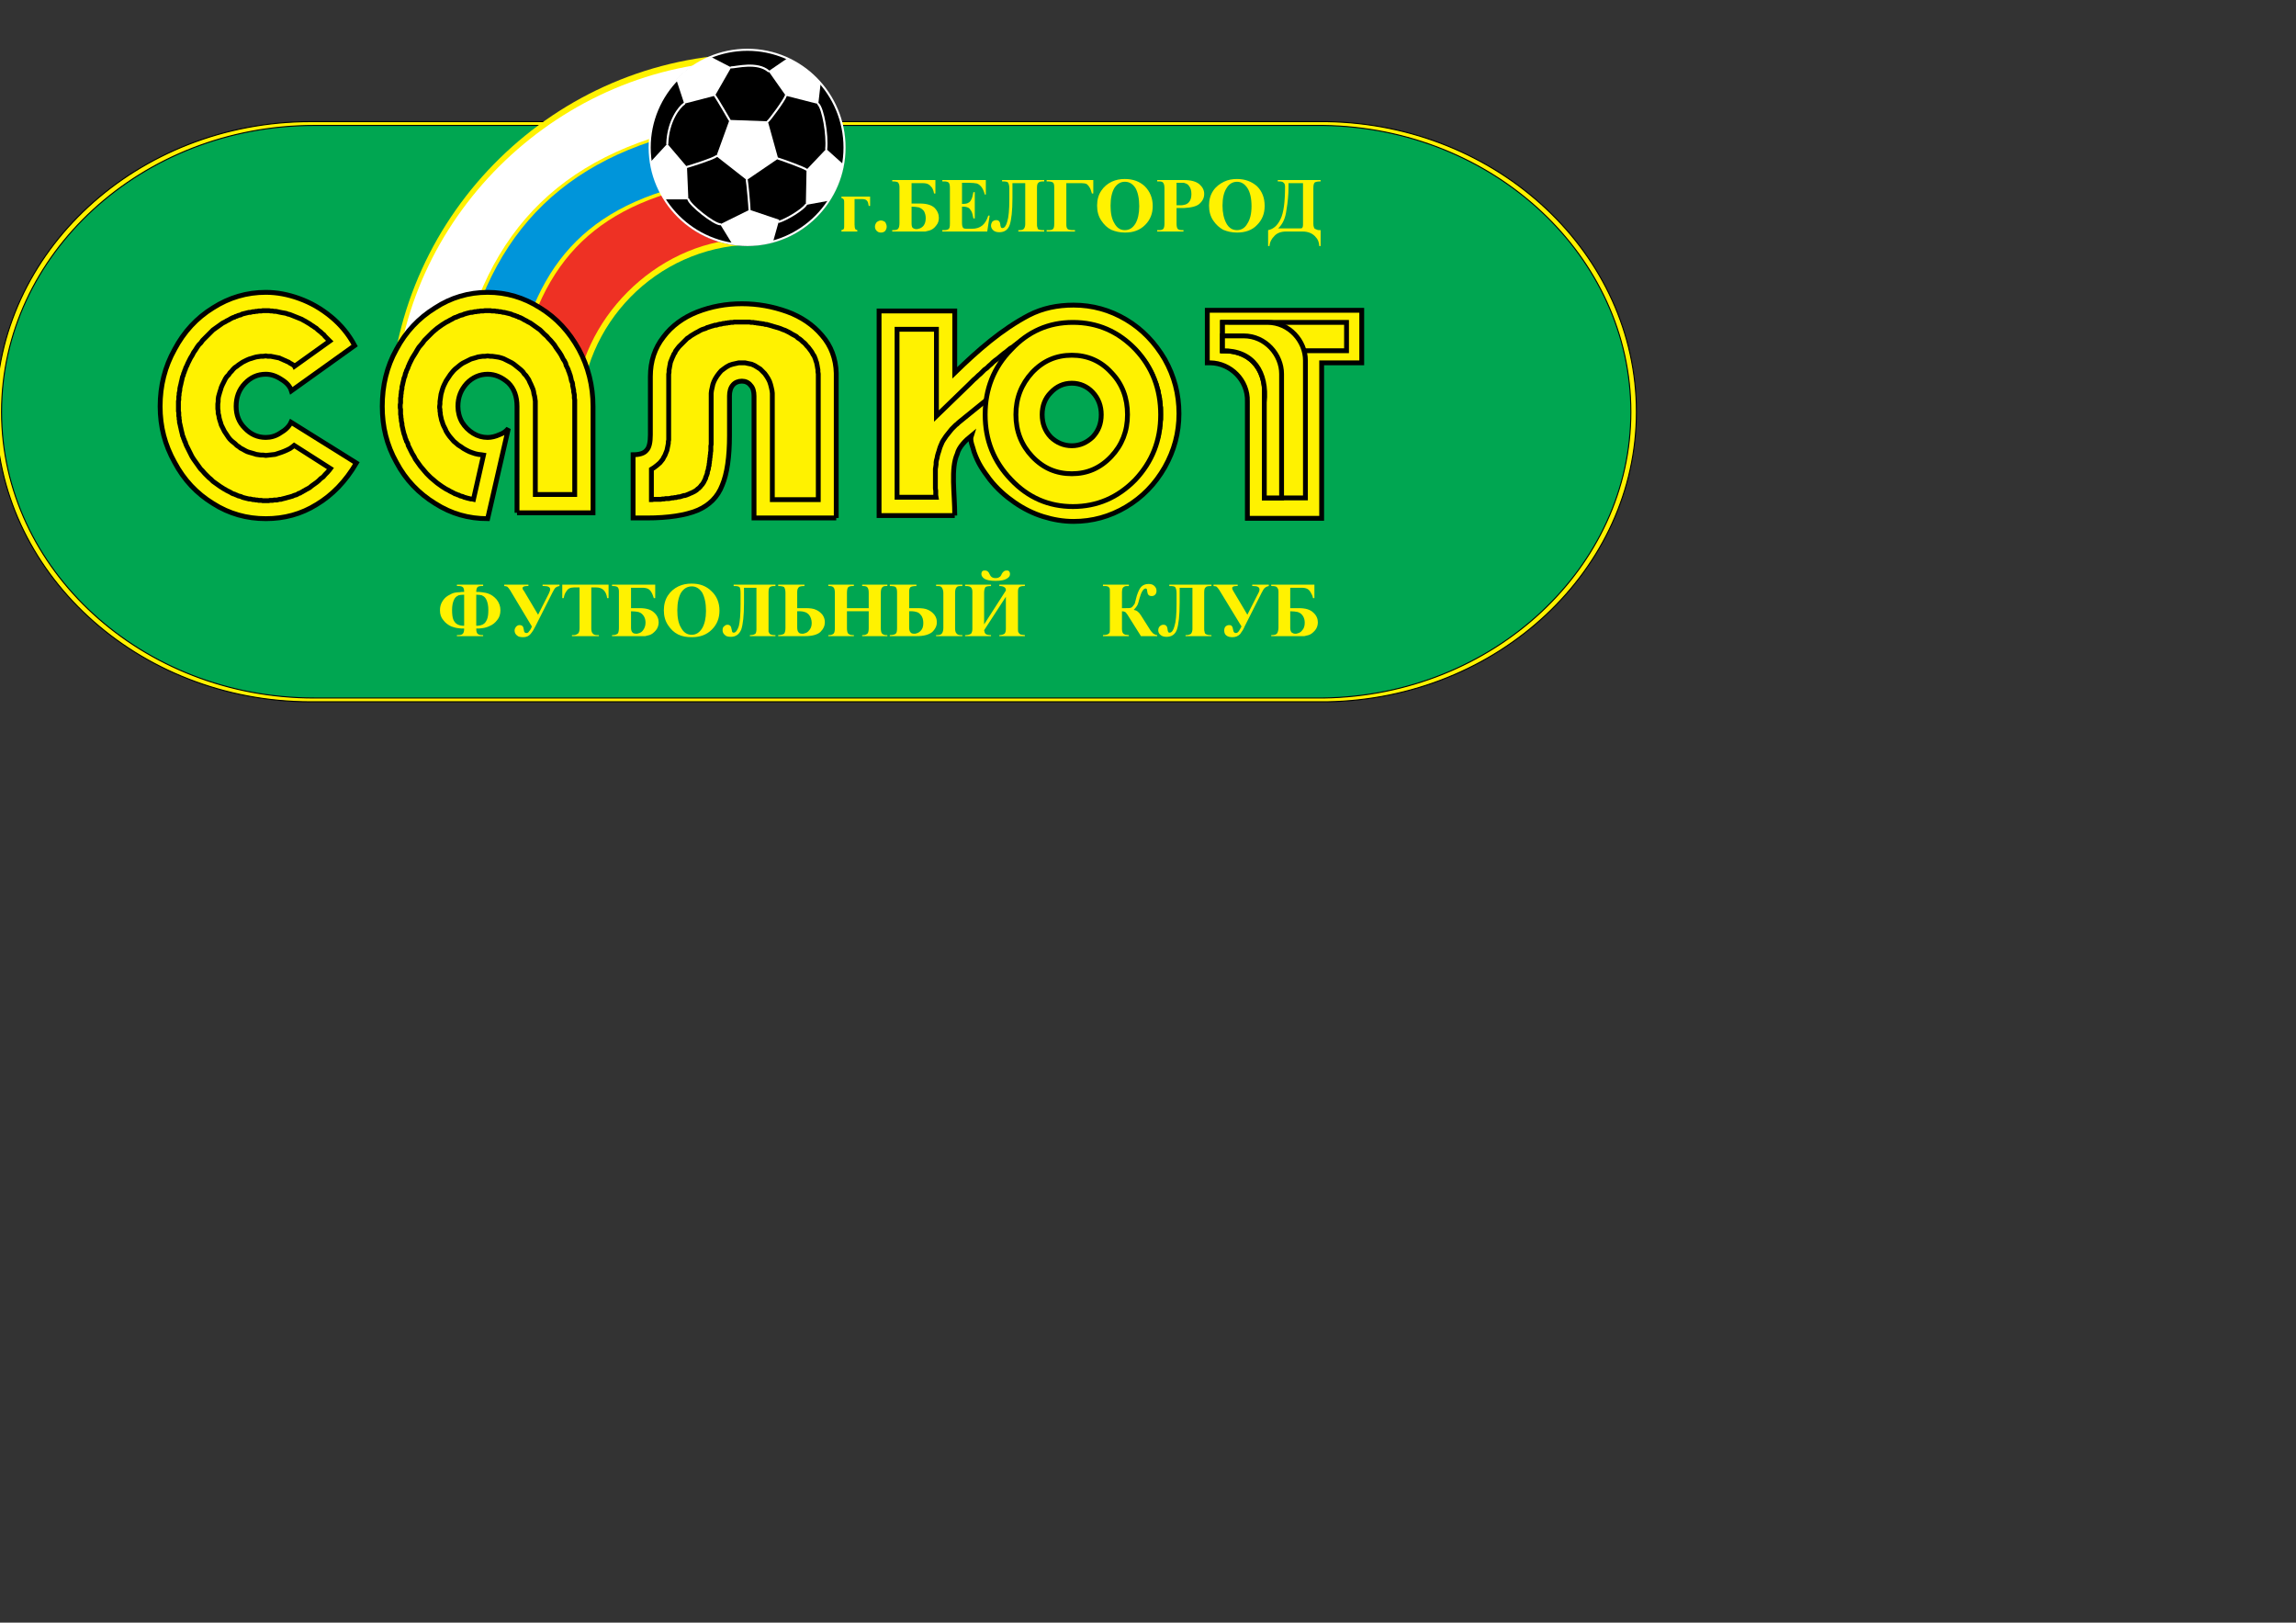 <?xml version="1.0" encoding="iso-8859-1"?>
<!-- Generator: Adobe Illustrator 24.0.1, SVG Export Plug-In . SVG Version: 6.00 Build 0)  -->
<svg version="1.1" id="Layer_1" xmlns="http://www.w3.org/2000/svg" xmlns:xlink="http://www.w3.org/1999/xlink" x="0px" y="0px"
	 viewBox="0 0 842 595" style="enable-background:new 0 0 842 595;" xml:space="preserve">
<rect x="0" y="0" width="842" height="595" fill="#333333" stroke="none"/>
<path style="fill:#FFF200;stroke:#000000;stroke-width:0.38;" d="M113.961,44.605L113.961,44.605
	C50.358,44.605-1.463,92.37-1.463,151.033c0,58.536,51.821,106.298,115.424,106.298l0,0h372.624l0,0
	c62.717-1.01,113.523-48.399,113.523-106.298c0-58.029-50.806-105.414-113.523-106.428l0,0h-1.392c-0.126,0-0.381,0-0.509,0
	c-0.126,0-0.254,0-0.377,0H113.961z"/>
<path style="fill:#00A651;stroke:#000000;stroke-width:0.38;" d="M115.228,45.999L115.228,45.999
	c-63.096,0-114.663,47.132-114.663,105.035c0,57.776,51.567,104.909,114.663,104.909l0,0h370.09l0,0
	c62.212-0.889,112.764-47.768,112.764-104.909c0-57.269-50.551-104.149-112.764-105.035l0,0h-1.392c-0.254,0-0.381,0-0.509,0
	c-0.124,0-0.251,0-0.378,0H115.228z"/>
<path style="fill:#FFF200;" d="M274.744,89.71c-34.083,1.141-61.323,29.013-61.957,63.224h-0.506
	c-4.308-15.584-18.625-27.113-35.476-27.113c-15.205,0-28.382,9.502-33.956,22.806c2.914-70.825,60.815-127.715,131.895-128.854
	V89.71z"/>
<path style="fill:#FFF200;" d="M272.59,87.683c-31.676,1.14-59.803,29.394-61.829,60.943c-5.449-13.304-18.625-22.806-33.956-22.806
	c-13.43,0-25.214,7.348-31.676,18.244c4.181-66.391,61.07-120.617,127.967-121.758L272.59,87.683z"/>
<path style="fill:#FFFFFF;" d="M144.876,144.445c3.928-66.518,61.07-120.998,128.22-122.14l-0.126,21.032
	c-58.029,7.223-90.464,33.195-103.134,83.242C159.194,128.608,150.071,135.322,144.876,144.445z"/>
<path style="fill:#0095DA;" d="M171.103,126.326c12.67-48.78,44.598-75.006,101.614-81.721v19.511
	c-51.188,5.829-72.726,26.481-82.355,64.364c-4.183-1.646-8.743-2.66-13.557-2.66C174.904,125.82,173.003,126.072,171.103,126.326z"
	/>
<path style="fill:#EE3124;" d="M191.755,129.114c10.009-39.532,33.069-58.029,80.835-63.856v22.3
	c-32.561,1.647-60.056,30.027-61.704,61.068C207.212,140.011,200.37,132.915,191.755,129.114z"/>
<path style="fill:#FFF200;stroke:#000000;stroke-width:1.774;" d="M457.443,190.057h27.242v-57.015h14.697v-19.259h-56.634v19.259
	h1.141c7.347,0.127,13.809,6.333,13.554,14.191V190.057z"/>
<path style="fill:#FFF200;stroke:#000000;stroke-width:1.774;" d="M350.131,189.045c0-8.235-1.521-17.233,0.887-22.554
	c0.633-2.66,3.166-5.068,5.193-6.716c-0.633,1.899,0.633,4.182,1.014,5.955c1.52,4.308,3.169,6.591,5.702,10.008
	c2.66,3.421,5.83,6.207,9.123,8.49c3.292,2.28,6.843,4.055,10.516,5.193c3.674,1.142,7.349,1.774,11.15,1.774
	c6.84,0,13.301-1.774,19.258-5.321c5.955-3.547,10.644-8.364,14.189-14.569c3.42-6.084,5.195-12.546,5.195-19.639
	c0-7.222-1.774-13.811-5.195-19.893c-3.545-6.081-8.234-11.022-14.189-14.569c-5.957-3.549-12.418-5.323-19.258-5.323
	c-5.956,0-11.404,1.14-16.346,3.675c-10.137,5.321-18.625,12.796-27.239,21.159v-22.68h-27.749v75.009H350.131z"/>
<g>
	<polygon style="fill:#FFF200;stroke:#000000;stroke-width:1.774;" points="346.457,160.662 346.962,159.901 347.467,159.269 
		347.976,158.636 348.482,158.002 348.991,157.369 349.496,156.86 350.004,156.354 350.509,155.848 351.018,155.467 
		351.523,154.958 367.616,141.91 362.799,161.043 362.799,161.171 362.927,161.422 363.054,161.804 363.054,162.058 
		363.182,162.435 363.432,162.816 363.56,163.322 363.686,163.957 363.686,164.209 363.941,164.718 364.193,165.351 
		364.447,165.859 364.702,166.236 364.828,166.745 365.082,167.25 365.333,167.631 365.715,168.137 365.97,168.52 366.22,169.022 
		366.601,169.532 366.979,170.038 367.36,170.546 367.743,171.051 368.249,171.684 368.629,172.191 369.008,172.698 
		369.517,173.206 369.894,173.71 370.402,174.094 370.781,174.599 371.29,175.107 371.794,175.484 372.303,175.993 372.809,176.371 
		373.19,176.753 373.695,177.257 374.331,177.641 374.836,178.021 375.341,178.4 375.85,178.781 376.356,179.159 376.865,179.413 
		377.37,179.794 377.879,180.047 378.51,180.427 379.019,180.682 379.524,180.933 380.03,181.313 380.665,181.567 381.171,181.822 
		381.807,181.945 382.311,182.2 382.816,182.454 383.452,182.709 383.958,182.833 384.595,183.087 385.1,183.215 385.732,183.341 
		386.24,183.596 386.872,183.724 387.381,183.848 388.014,183.974 388.52,183.974 389.155,184.102 389.66,184.229 390.293,184.229 
		390.8,184.356 391.434,184.356 391.942,184.481 392.574,184.481 393.079,184.481 393.716,184.481 394.221,184.481 394.729,184.481 
		395.234,184.481 395.868,184.356 396.376,184.356 396.881,184.356 397.39,184.229 397.895,184.229 398.403,184.102 
		398.908,184.102 399.417,183.974 399.923,183.848 400.432,183.724 400.936,183.596 401.441,183.469 401.95,183.341 
		402.455,183.215 402.964,183.087 403.342,182.96 403.851,182.833 404.357,182.582 404.866,182.454 405.371,182.2 405.752,182.075 
		406.256,181.822 406.765,181.567 407.27,181.442 407.652,181.188 408.159,180.933 408.667,180.682 409.044,180.427 
		409.553,180.173 410.44,179.54 411.326,178.907 412.213,178.272 413.1,177.641 413.859,177.008 414.747,176.371 415.506,175.613 
		416.269,174.852 416.902,174.094 417.661,173.333 418.293,172.57 418.929,171.684 419.561,170.797 420.194,169.908 420.83,169.022 
		421.335,168.01 421.589,167.504 421.843,167.123 422.095,166.616 422.348,166.108 422.602,165.605 422.854,165.096 422.981,164.59 
		423.235,164.209 423.363,163.703 423.618,163.198 423.744,162.689 423.996,162.182 424.122,161.804 424.25,161.296 
		424.377,160.787 424.631,160.284 424.755,159.775 424.881,159.269 424.881,158.636 425.009,158.127 425.136,157.621 
		425.264,157.115 425.264,156.607 425.391,155.973 425.391,155.467 425.518,154.958 425.518,154.455 425.645,153.819 
		425.645,153.313 425.645,152.681 425.645,152.172 425.645,151.667 425.645,151.033 425.645,150.525 425.645,149.893 
		425.645,149.385 425.518,148.879 425.518,148.245 425.391,147.739 425.391,147.233 425.264,146.726 425.264,146.091 
		425.136,145.585 425.009,145.078 424.881,144.57 424.755,144.064 424.755,143.558 424.631,143.051 424.377,142.544 424.25,141.91 
		424.122,141.404 423.996,140.896 423.744,140.391 423.618,140.011 423.363,139.503 423.235,138.997 422.981,138.49 422.73,137.984 
		422.602,137.476 422.348,136.97 422.095,136.462 421.843,135.956 421.589,135.575 421.335,135.069 420.703,134.054 
		420.194,133.168 419.561,132.281 418.929,131.396 418.293,130.634 417.534,129.748 416.902,128.987 416.141,128.227 
		415.382,127.466 414.619,126.707 413.859,126.072 413.1,125.439 412.213,124.807 411.326,124.172 410.44,123.539 409.553,122.906 
		409.044,122.651 408.667,122.398 408.159,122.145 407.652,121.892 407.144,121.639 406.765,121.513 406.256,121.258 
		405.752,121.005 405.243,120.878 404.866,120.624 404.357,120.498 403.851,120.246 403.342,120.119 402.837,119.991 
		402.455,119.865 401.95,119.738 401.441,119.61 400.936,119.485 400.432,119.357 399.923,119.232 399.417,119.104 398.908,118.978 
		398.403,118.978 397.895,118.851 397.39,118.851 396.881,118.723 396.376,118.723 395.868,118.723 395.234,118.598 
		394.729,118.598 394.221,118.598 393.716,118.598 393.207,118.598 392.702,118.598 392.32,118.598 391.815,118.598 
		391.306,118.723 390.928,118.723 390.419,118.723 390.041,118.723 389.532,118.851 389.155,118.851 388.646,118.978 
		388.268,118.978 387.886,119.104 387.381,119.104 387,119.232 386.618,119.357 386.24,119.357 385.732,119.485 385.354,119.61 
		384.973,119.738 384.595,119.865 384.212,119.991 383.831,120.119 383.452,120.246 383.071,120.371 382.692,120.498 
		382.311,120.624 381.931,120.878 381.552,121.005 381.171,121.133 380.793,121.386 380.539,121.513 379.651,122.019 
		378.765,122.398 377.879,122.906 377.12,123.412 376.231,123.919 375.469,124.425 374.582,124.932 373.823,125.439 
		372.935,126.072 372.177,126.579 371.416,127.213 370.53,127.719 369.767,128.354 369.008,128.987 368.121,129.62 367.36,130.254 
		366.601,130.887 365.842,131.521 364.956,132.155 364.193,132.788 363.432,133.548 362.673,134.182 361.914,134.941 
		361.026,135.575 360.268,136.336 359.504,137.095 358.745,137.729 357.986,138.49 357.099,139.249 356.339,140.011 355.579,140.77 
		343.415,152.553 343.415,120.752 328.971,120.752 328.971,182.328 343.289,182.328 343.289,182.328 343.161,181.567 
		343.161,180.81 343.161,179.922 343.034,179.159 343.034,178.4 343.034,177.511 343.034,176.753 343.034,175.993 343.034,175.234 
		343.034,174.348 343.034,173.585 343.034,172.824 343.034,171.937 343.161,171.179 343.289,170.292 343.289,169.532 
		343.415,168.772 343.667,167.887 343.793,167.123 344.048,166.236 344.302,165.476 344.557,164.59 344.681,164.209 
		344.809,163.831 345.189,162.943 345.567,162.058 345.949,161.422 	"/>
</g>
<path style="fill:#FFF200;stroke:#000000;stroke-width:1.774;" d="M306.671,189.931v-53.088
	c-0.128-5.321-1.899-10.008-5.195-13.809c-3.294-3.929-7.6-6.844-12.796-8.745c-5.32-1.899-10.769-2.913-16.598-2.913
	c-5.829,0-11.275,1.014-16.471,3.041c-5.067,2.027-9.248,5.068-12.289,9.122c-3.169,4.056-4.815,8.87-4.815,14.572v21.285
	c0,2.663-0.381,4.69-1.395,5.701c-0.886,1.14-2.66,1.649-4.94,1.649v23.185h4.94c8.11,0,14.319-1.015,18.625-2.788
	c4.434-1.899,7.475-4.943,9.123-9.248c1.776-4.185,2.662-10.391,2.662-18.12v-14.571c0-1.646,0.379-3.041,1.267-4.053
	c0.761-0.887,1.899-1.394,3.294-1.394c1.268,0,2.407,0.506,3.168,1.519c0.887,0.887,1.267,2.282,1.267,3.928v44.726H306.671z"/>
<g>
	<polygon style="fill:#FFF200;stroke:#000000;stroke-width:1.774;" points="298.564,130.507 298.183,130.001 297.93,129.494 
		297.55,128.859 297.169,128.354 296.79,127.847 296.41,127.34 295.902,126.834 295.396,126.2 294.889,125.693 294.382,125.313 
		293.876,124.807 293.241,124.299 292.608,123.919 292.101,123.412 291.468,123.034 290.707,122.651 290.075,122.271 
		289.441,121.892 288.68,121.513 287.92,121.133 287.161,120.878 286.273,120.498 285.893,120.371 285.514,120.246 285.133,120.119 
		284.625,119.991 284.246,119.865 283.739,119.738 283.36,119.61 282.979,119.485 282.473,119.357 282.091,119.232 281.586,119.104 
		281.205,118.978 280.699,118.978 280.318,118.851 279.81,118.723 279.433,118.723 278.925,118.598 278.545,118.598 
		278.038,118.472 277.657,118.472 277.152,118.344 276.771,118.344 276.264,118.217 275.757,118.217 275.376,118.217 
		274.87,118.091 274.363,118.091 273.983,118.091 273.476,118.091 272.97,118.091 272.59,118.091 272.082,118.091 271.575,118.091 
		271.197,118.091 270.688,118.091 270.183,118.091 269.802,118.091 269.294,118.091 268.789,118.217 268.409,118.217 
		267.901,118.217 267.522,118.344 267.014,118.344 266.636,118.472 266.127,118.472 265.749,118.598 265.242,118.598 
		264.86,118.723 264.354,118.851 263.974,118.851 263.467,118.978 263.088,119.104 262.706,119.232 262.201,119.232 261.82,119.357 
		261.44,119.485 260.933,119.61 260.553,119.738 260.172,119.865 259.794,119.991 259.286,120.119 258.907,120.371 258.525,120.498 
		258.146,120.624 257.385,120.878 256.625,121.258 255.992,121.639 255.233,122.019 254.598,122.398 253.963,122.779 
		253.331,123.159 252.698,123.666 252.064,124.046 251.558,124.553 251.051,125.06 250.544,125.567 250.037,126.072 
		249.529,126.579 249.023,127.085 248.517,127.719 248.136,128.227 247.757,128.733 247.503,129.367 247.124,129.873 
		246.87,130.507 246.616,131.014 246.363,131.647 246.11,132.281 245.856,132.915 245.728,133.675 245.603,134.309 245.476,135.069 
		245.35,135.702 245.35,136.462 245.223,137.222 245.223,138.11 245.223,159.395 245.223,160.029 245.223,160.662 245.223,161.296 
		245.095,161.929 245.095,162.562 244.969,163.198 244.842,163.831 244.716,164.463 244.589,165.096 244.335,165.73 
		244.081,166.363 243.829,166.996 243.448,167.631 243.069,168.39 242.562,169.022 242.054,169.66 241.042,170.546 239.9,171.434 
		238.888,172.065 238.888,183.215 239.14,183.215 239.774,183.087 240.408,183.087 241.167,183.087 241.801,183.087 
		242.309,183.087 242.941,182.96 243.576,182.96 244.081,182.833 244.716,182.833 245.223,182.833 245.856,182.709 246.363,182.582 
		246.87,182.582 247.376,182.454 247.883,182.454 248.263,182.328 248.77,182.2 249.151,182.2 249.657,182.075 250.037,181.945 
		250.417,181.822 250.799,181.696 251.177,181.696 251.558,181.567 251.938,181.442 252.191,181.313 252.572,181.188 
		252.825,181.059 253.078,180.933 253.712,180.682 254.218,180.427 254.726,180.173 255.105,179.922 255.486,179.668 
		255.866,179.286 256.245,179.035 256.625,178.653 256.879,178.4 257.131,178.021 257.513,177.641 257.765,177.257 258.02,176.88 
		258.272,176.371 258.525,175.866 258.779,175.357 258.779,175.107 258.907,174.852 259.033,174.472 259.16,174.219 
		259.286,173.839 259.413,173.461 259.413,173.079 259.539,172.698 259.667,172.321 259.794,171.937 259.794,171.559 
		259.92,171.051 260.047,170.673 260.047,170.164 260.172,169.66 260.172,169.152 260.3,168.645 260.3,168.137 260.426,167.631 
		260.426,167.123 260.553,166.491 260.553,165.984 260.68,165.351 260.68,164.843 260.68,164.209 260.68,163.576 260.807,162.943 
		260.807,162.31 260.807,161.804 260.807,161.043 260.807,160.409 260.807,159.647 260.807,145.204 260.807,144.192 
		260.933,143.177 261.187,142.037 261.44,140.896 261.82,139.883 262.326,138.87 262.961,137.856 263.72,136.842 264.481,135.956 
		265.495,135.194 266.382,134.562 267.522,133.929 268.662,133.548 269.802,133.295 270.942,133.042 272.082,133.042 
		273.223,133.042 274.363,133.295 275.631,133.548 276.771,134.054 277.785,134.688 278.798,135.322 279.685,136.208 
		280.445,136.97 281.079,137.856 281.713,138.87 282.219,139.883 282.599,141.023 282.852,142.037 283.106,143.177 283.232,144.192 
		283.232,145.204 283.232,183.215 300.083,183.215 300.083,137.095 299.956,136.336 299.956,135.575 299.83,134.941 
		299.704,134.182 299.577,133.548 299.449,132.915 299.198,132.281 299.07,131.774 298.816,131.14 	"/>
</g>
<path style="fill:#FFF200;stroke:#000000;stroke-width:1.774;" d="M189.601,188.029h27.874v-39.023
	c0-7.475-1.774-14.57-5.195-20.905c-3.548-6.461-8.236-11.531-14.191-15.205c-5.954-3.802-12.417-5.701-19.257-5.701
	c-6.969,0-13.432,1.899-19.259,5.701c-5.955,3.673-10.769,8.743-14.191,15.205c-3.547,6.335-5.193,13.304-5.193,20.905
	c0,7.477,1.646,14.192,5.193,20.526c3.422,6.461,8.236,11.401,14.191,15.079c5.955,3.796,12.29,5.574,19.259,5.574l7.602-33.07
	c-0.761,0.887-1.773,1.773-3.295,2.28c-1.393,0.634-2.913,1.014-4.306,1.014c-1.901,0-3.675-0.507-5.321-1.521
	c-1.648-1.015-3.041-2.405-4.055-4.053c-1.014-1.774-1.521-3.801-1.521-5.829c0-3.42,1.14-6.082,3.167-8.362
	c2.155-2.28,4.815-3.422,7.73-3.422c2.786,0,5.321,1.142,7.602,3.169c2.154,2.154,3.167,5.067,3.167,8.615V188.029z"/>
<g>
	<polygon style="fill:#FFF200;stroke:#000000;stroke-width:1.774;" points="198.851,121.766 198.09,121.005 197.203,120.371 
		196.317,119.738 195.43,119.104 194.542,118.472 194.035,118.217 193.529,117.964 193.148,117.709 192.642,117.458 
		192.136,117.205 191.755,116.952 191.248,116.697 190.742,116.444 190.235,116.318 189.854,116.063 189.348,115.937 
		188.841,115.684 188.335,115.557 187.954,115.431 187.449,115.176 186.94,115.05 186.434,114.923 185.926,114.797 185.42,114.67 
		184.914,114.543 184.533,114.543 184.025,114.417 183.519,114.289 183.013,114.289 182.506,114.163 181.999,114.163 
		181.492,114.036 180.985,114.036 180.352,114.036 179.846,113.91 179.337,113.91 178.832,113.91 178.326,113.91 177.819,113.91 
		177.185,114.036 176.678,114.036 176.171,114.036 175.663,114.163 175.157,114.163 174.651,114.289 174.144,114.289 
		173.637,114.417 173.13,114.543 172.623,114.543 172.116,114.67 171.61,114.797 171.103,114.923 170.723,115.05 170.216,115.176 
		169.71,115.431 169.202,115.557 168.696,115.684 168.188,115.937 167.809,116.063 167.301,116.318 166.795,116.444 
		166.289,116.697 165.908,116.952 165.4,117.205 164.896,117.458 164.515,117.709 164.008,117.964 163.5,118.217 163.122,118.472 
		162.106,119.104 161.221,119.738 160.334,120.371 159.573,121.005 158.686,121.766 157.925,122.526 157.166,123.284 
		156.406,124.046 155.646,124.807 155.012,125.693 154.378,126.453 153.618,127.34 152.985,128.354 152.477,129.241 
		151.845,130.254 151.211,131.268 150.958,131.774 150.703,132.281 150.452,132.788 150.197,133.295 149.944,133.929 
		149.691,134.436 149.563,134.941 149.31,135.448 149.057,135.956 148.931,136.462 148.678,136.97 148.551,137.603 148.423,138.11 
		148.17,138.616 148.044,139.249 147.917,139.758 147.79,140.264 147.663,140.896 147.537,141.404 147.411,141.91 147.411,142.544 
		147.284,143.051 147.156,143.685 147.156,144.192 147.03,144.825 147.03,145.458 146.903,145.965 146.903,146.598 146.903,147.105 
		146.903,147.739 146.775,148.372 146.775,149.006 146.775,149.512 146.903,150.146 146.903,150.78 146.903,151.286 
		146.903,151.921 147.03,152.553 147.03,153.061 147.156,153.693 147.156,154.201 147.284,154.834 147.411,155.341 147.411,155.848 
		147.537,156.482 147.663,156.987 147.79,157.621 147.917,158.127 148.044,158.636 148.17,159.142 148.423,159.775 148.551,160.284 
		148.678,160.787 148.931,161.296 149.057,161.804 149.31,162.182 149.563,162.689 149.691,163.322 149.944,163.831 
		150.197,164.334 150.452,164.843 150.703,165.351 150.958,165.859 151.211,166.363 151.845,167.378 152.351,168.39 
		152.985,169.277 153.618,170.164 154.252,171.051 155.012,171.937 155.646,172.698 156.406,173.585 157.166,174.348 
		157.925,175.107 158.686,175.738 159.573,176.499 160.334,177.135 161.221,177.766 162.106,178.4 163.122,179.035 163.5,179.286 
		164.008,179.54 164.515,179.794 164.896,180.047 165.4,180.301 165.908,180.555 166.414,180.81 166.795,181.059 167.301,181.188 
		167.809,181.442 168.316,181.567 168.696,181.822 169.202,181.945 169.71,182.075 170.216,182.328 170.723,182.454 
		171.103,182.582 171.61,182.709 172.116,182.833 172.623,182.96 173.13,182.96 173.637,183.087 177.311,166.872 176.551,166.745 
		175.41,166.616 174.27,166.363 173.13,165.984 172.116,165.605 171.103,165.096 169.964,164.463 169.075,163.831 168.062,163.198 
		167.176,162.435 166.414,161.804 165.655,160.917 164.896,160.029 164.26,159.142 163.628,158.127 163.374,157.496 
		163.122,156.987 162.867,156.482 162.613,155.973 162.361,155.341 162.234,154.834 161.98,154.201 161.854,153.693 
		161.727,153.061 161.6,152.553 161.474,151.921 161.474,151.413 161.347,150.78 161.347,150.146 161.221,149.512 161.221,149.006 
		161.347,148.12 161.347,147.233 161.474,146.345 161.6,145.458 161.727,144.57 161.98,143.685 162.234,142.797 162.488,142.037 
		162.867,141.151 163.248,140.391 163.628,139.63 164.135,138.87 164.641,138.11 165.148,137.35 165.655,136.716 166.289,135.956 
		166.923,135.322 167.556,134.815 168.316,134.182 168.949,133.675 169.71,133.168 170.47,132.788 171.229,132.408 171.99,132.028 
		172.75,131.647 173.637,131.396 174.525,131.14 175.285,130.887 176.171,130.76 177.058,130.634 177.944,130.634 178.832,130.507 
		179.719,130.634 180.48,130.634 181.365,130.76 182.253,130.887 183.013,131.014 183.899,131.268 184.661,131.521 185.42,131.902 
		186.179,132.281 186.94,132.661 187.7,133.042 188.46,133.548 189.095,134.054 189.728,134.562 190.362,135.069 191.122,135.702 
		191.755,136.336 192.261,137.095 192.895,137.729 193.401,138.49 193.909,139.249 194.288,140.136 194.669,140.896 
		195.049,141.784 195.43,142.671 195.683,143.558 195.811,144.445 196.063,145.332 196.189,146.218 196.317,147.105 
		196.317,147.992 196.317,148.879 196.317,181.313 210.761,181.313 210.761,149.006 210.761,148.372 210.761,147.739 
		210.761,147.233 210.761,146.598 210.633,145.965 210.633,145.458 210.633,144.825 210.506,144.192 210.38,143.685 210.38,143.051 
		210.253,142.544 210.126,141.91 210.001,141.404 210.001,140.896 209.873,140.264 209.62,139.758 209.493,139.249 209.366,138.616 
		209.24,138.11 209.113,137.603 208.86,136.97 208.732,136.462 208.48,135.956 208.352,135.448 208.1,134.941 207.847,134.436 
		207.594,133.929 207.466,133.295 207.212,132.788 206.96,132.281 206.579,131.774 206.326,131.268 205.818,130.254 
		205.186,129.241 204.551,128.354 203.919,127.466 203.286,126.453 202.65,125.693 201.891,124.807 201.131,124.046 
		200.498,123.284 199.61,122.526 	"/>
</g>
<path style="fill:#FFF200;stroke:#000000;stroke-width:1.774;" d="M97.491,107.195c-6.969,0-13.43,1.899-19.385,5.701
	c-5.955,3.673-10.643,8.743-14.064,15.205c-3.547,6.335-5.321,13.304-5.321,20.905c0,7.477,1.774,14.192,5.321,20.526
	c3.422,6.461,8.109,11.401,14.064,15.079c5.955,3.796,12.417,5.574,19.385,5.574c6.715,0,12.921-1.649,18.624-5.196
	c5.702-3.422,10.644-8.49,14.57-15.206l-23.946-14.949c-0.759,1.648-2.154,2.913-3.926,3.925c-1.648,1.142-3.548,1.649-5.321,1.649
	c-3.041,0-5.576-1.14-7.729-3.422c-2.154-2.152-3.167-4.815-3.167-7.981c0-3.294,1.014-6.082,3.167-8.362
	c2.154-2.28,4.689-3.422,7.729-3.422c1.899,0,3.8,0.634,5.699,1.901c1.902,1.142,3.169,2.535,3.675,4.181l23.187-16.597
	c-2.155-4.056-5.068-7.603-8.617-10.517c-3.674-3.041-7.475-5.195-11.656-6.714C105.599,107.956,101.546,107.195,97.491,107.195z"/>
<g>
	<polygon style="fill:#FFF200;stroke:#000000;stroke-width:1.774;" points="75.063,124.046 74.304,124.807 73.671,125.693 
		72.909,126.453 72.277,127.34 71.643,128.354 71.01,129.241 70.502,130.254 69.87,131.268 69.617,131.774 69.362,132.281 
		69.111,132.788 68.856,133.295 68.603,133.929 68.349,134.436 68.097,134.941 67.969,135.448 67.716,135.956 67.588,136.462 
		67.335,136.97 67.209,137.603 66.955,138.11 66.829,138.616 66.702,139.249 66.576,139.758 66.449,140.264 66.323,140.896 
		66.195,141.404 66.068,141.91 65.942,142.544 65.942,143.051 65.815,143.685 65.689,144.192 65.689,144.825 65.561,145.458 
		65.561,145.965 65.561,146.598 65.436,147.105 65.436,147.739 65.436,148.372 65.436,149.006 65.436,149.512 65.436,150.146 
		65.436,150.78 65.561,151.286 65.561,151.921 65.561,152.553 65.689,153.061 65.689,153.693 65.815,154.201 65.815,154.834 
		65.942,155.341 66.068,155.848 66.195,156.482 66.323,156.987 66.449,157.621 66.576,158.127 66.702,158.636 66.829,159.142 
		66.955,159.775 67.209,160.284 67.335,160.787 67.588,161.296 67.716,161.804 67.969,162.182 68.097,162.689 68.349,163.322 
		68.603,163.831 68.856,164.334 69.111,164.843 69.362,165.351 69.617,165.859 69.87,166.363 70.376,167.378 71.01,168.39 
		71.643,169.277 72.277,170.164 72.909,171.051 73.545,171.937 74.304,172.698 75.063,173.585 75.825,174.348 76.586,175.107 
		77.345,175.738 78.105,176.499 78.991,177.135 79.878,177.766 80.767,178.4 81.779,179.035 82.16,179.286 82.666,179.54 
		83.047,179.794 83.553,180.047 84.061,180.301 84.567,180.555 84.948,180.81 85.454,181.059 85.96,181.188 86.467,181.442 
		86.847,181.567 87.353,181.822 87.861,181.945 88.368,182.075 88.874,182.328 89.255,182.454 89.761,182.582 90.268,182.709 
		90.775,182.833 91.283,182.96 91.787,182.96 92.296,183.087 92.802,183.215 93.31,183.215 93.816,183.341 94.324,183.341 
		94.828,183.469 95.336,183.469 95.843,183.469 96.349,183.596 96.857,183.596 97.491,183.596 97.997,183.596 98.503,183.596 
		99.011,183.469 99.517,183.469 100.024,183.469 100.532,183.341 101.038,183.341 101.546,183.341 102.05,183.215 102.558,183.087 
		103.064,183.087 103.445,182.96 103.951,182.833 104.46,182.709 104.966,182.582 105.346,182.454 105.852,182.328 106.359,182.2 
		106.739,182.075 107.246,181.945 107.752,181.696 108.133,181.567 108.64,181.442 109.147,181.188 109.527,180.933 110.033,180.81 
		110.412,180.555 110.92,180.301 111.301,180.047 111.807,179.794 112.188,179.54 112.696,179.286 113.581,178.781 114.342,178.144 
		115.228,177.511 116.115,176.88 116.875,176.247 117.636,175.484 118.523,174.852 119.282,173.966 120.043,173.206 
		120.803,172.321 121.183,171.812 107.879,163.322 107.246,163.831 106.359,164.463 105.346,164.972 104.206,165.476 
		103.19,165.859 102.05,166.236 100.91,166.616 99.771,166.745 98.63,166.872 97.491,166.996 96.604,166.872 95.717,166.872 
		94.828,166.745 93.943,166.616 93.182,166.363 92.296,166.108 91.409,165.859 90.649,165.605 89.888,165.221 89.001,164.718 
		88.241,164.334 87.608,163.831 86.847,163.322 86.213,162.689 85.581,162.182 84.948,161.674 84.313,161.043 83.806,160.409 
		83.3,159.647 82.793,158.888 82.286,158.127 81.907,157.369 81.526,156.607 81.146,155.848 80.893,154.958 80.639,154.201 
		80.386,153.313 80.259,152.428 80.006,151.539 80.006,150.78 79.878,149.893 79.878,149.006 79.878,148.12 80.006,147.233 
		80.006,146.345 80.133,145.458 80.386,144.57 80.639,143.685 80.893,142.924 81.146,142.037 81.526,141.151 81.907,140.391 
		82.286,139.63 82.666,138.87 83.174,138.11 83.806,137.476 84.313,136.716 84.948,136.083 85.454,135.448 86.088,134.815 
		86.847,134.309 87.481,133.801 88.241,133.295 89.001,132.788 89.761,132.408 90.522,132.028 91.409,131.647 92.296,131.396 
		93.055,131.14 93.943,130.887 94.828,130.76 95.717,130.634 96.604,130.634 97.491,130.507 98.124,130.634 98.756,130.634 
		99.264,130.634 99.898,130.76 100.532,130.887 101.165,131.014 101.797,131.14 102.431,131.268 102.939,131.521 103.573,131.774 
		104.079,132.028 104.712,132.281 105.219,132.535 105.852,132.788 106.359,133.168 106.866,133.422 107.879,134.054 
		108.007,134.309 120.93,125.06 120.677,124.807 120.171,124.299 119.663,123.793 119.156,123.284 118.776,122.779 118.142,122.271 
		117.636,121.766 117.13,121.386 116.496,120.878 115.988,120.371 115.354,119.991 114.848,119.61 114.214,119.232 113.708,118.851 
		113.074,118.472 112.441,118.091 111.807,117.709 111.301,117.458 110.667,117.077 110.033,116.824 109.4,116.569 108.768,116.318 
		108.133,116.063 107.499,115.81 106.866,115.557 106.233,115.304 105.599,115.176 104.966,114.923 104.334,114.797 103.573,114.67 
		102.939,114.543 102.305,114.417 101.797,114.289 101.165,114.163 100.532,114.163 99.898,114.036 99.264,114.036 98.63,113.91 
		97.997,113.91 97.491,113.91 96.857,113.91 96.349,113.91 95.843,114.036 95.336,114.036 94.828,114.036 94.324,114.163 
		93.816,114.163 93.31,114.289 92.802,114.289 92.296,114.417 91.787,114.543 91.283,114.543 90.775,114.67 90.268,114.797 
		89.761,114.923 89.255,115.05 88.748,115.176 88.368,115.431 87.861,115.557 87.353,115.684 86.847,115.937 86.341,116.063 
		85.96,116.318 85.454,116.444 84.948,116.697 84.44,116.952 84.061,117.205 83.553,117.458 83.047,117.709 82.666,117.964 
		82.16,118.217 81.652,118.472 80.767,119.104 79.878,119.738 78.991,120.371 78.105,121.005 77.345,121.766 76.586,122.526 
		75.825,123.284 	"/>
</g>
<path style="fill:#FFF200;" d="M473.282,84.895v-1.139h3.169c0.633,0,1.014,0,1.14-0.254c0.128-0.128,0.252-0.506,0.252-1.014
	V67.157h-4.561v-1.14h11.026v0.506c-1.015,0-1.778,0.128-2.156,0.381c-0.381,0.381-0.508,1.014-0.508,2.027v13.177
	c0,0.887,0.253,1.52,0.508,1.774c0.254,0.125,0.506,0.253,0.887,0.379c0.255,0.126,0.761,0.126,1.27,0.126v5.828h-0.509
	c0-0.634-0.128-1.267-0.382-1.9c-0.251-0.634-0.759-1.268-1.265-1.774c-1.014-1.014-2.532-1.648-4.433-1.648H473.282z
	 M473.282,66.017v1.14h-0.759v1.647c0,2.534-0.254,5.321-0.759,8.236c-0.382,3.041-1.397,5.195-3.042,6.716h4.561v1.139h-1.646
	c-1.775,0-3.292,0.507-4.306,1.648c-1.015,1.015-1.648,2.153-1.774,3.673h-0.509v-5.828c1.901-0.381,3.425-1.647,4.56-4.054
	c1.142-2.28,1.65-6.335,1.65-11.911c0-0.633-0.128-1.139-0.509-1.393c-0.254-0.38-0.887-0.508-1.646-0.508h-0.509v-0.506H473.282
	L473.282,66.017z M453.642,85.276v-0.887c1.524,0,2.915-0.76,3.801-2.407c1.015-1.521,1.522-3.675,1.522-6.336
	c0-2.913-0.507-5.195-1.522-6.715c-1.014-1.521-2.277-2.281-3.801-2.281l0,0v-1.013c2.915,0,5.324,0.885,7.352,2.661
	c1.901,1.899,2.788,4.307,2.788,7.222c0,2.787-0.887,5.067-2.788,6.968C459.217,84.389,456.684,85.276,453.642,85.276
	L453.642,85.276z M453.642,65.637v1.013c-1.519,0-2.91,0.759-3.797,2.281c-1.014,1.52-1.521,3.675-1.521,6.463
	c0,2.66,0.507,4.813,1.395,6.46c0.886,1.648,2.152,2.535,3.924,2.535l0,0v0.887c-1.899,0-3.547-0.381-5.065-1.014
	c-1.395-0.76-2.66-1.9-3.674-3.421c-1.014-1.521-1.522-3.295-1.522-5.448c0-2.155,0.509-3.929,1.522-5.449
	c1.014-1.521,2.406-2.535,3.928-3.294C450.349,65.89,451.997,65.637,453.642,65.637L453.642,65.637L453.642,65.637z M434.131,76.28
	v-1.142c0.763-0.125,1.268-0.378,1.774-0.886c0.636-0.632,1.014-1.646,1.014-3.041c0-1.267-0.25-2.28-0.887-3.041
	c-0.378-0.634-1.013-0.886-1.9-1.14v-1.013c2.664,0,4.436,0.506,5.702,1.52c1.142,1.014,1.773,2.155,1.773,3.549
	c0,1.395-0.505,2.535-1.773,3.675C438.818,75.646,436.918,76.153,434.131,76.28z M434.131,66.017v1.013c-0.379,0-0.759,0-1.264,0
	h-1.396v8.236h1.396c0.505,0,0.886,0,1.264-0.128v1.142c-0.124,0-0.379,0-0.633,0h-2.027v5.702c0,0.886,0.126,1.52,0.381,1.901
	c0.378,0.379,0.887,0.506,1.646,0.506h0.509v0.506h-9.63v-0.506h0.632c0.759,0,1.268-0.126,1.645-0.506
	c0.256-0.381,0.382-1.015,0.382-1.901V69.058c0-0.887-0.126-1.521-0.382-1.901c-0.251-0.506-0.759-0.634-1.645-0.634h-0.632v-0.506
	h9.63C434.131,66.017,434.131,66.017,434.131,66.017L434.131,66.017z M412.468,85.276v-0.887c1.646,0,2.914-0.76,3.925-2.407
	c0.887-1.521,1.395-3.675,1.395-6.336c0-2.913-0.508-5.195-1.395-6.715c-1.011-1.521-2.279-2.281-3.797-2.281c0,0,0,0-0.128,0
	v-1.013c3.038,0,5.448,0.885,7.348,2.661c1.901,1.899,2.915,4.307,2.915,7.222c0,2.787-0.887,5.067-2.788,6.968
	c-1.9,1.9-4.309,2.788-7.347,2.788C412.596,85.276,412.596,85.276,412.468,85.276z M412.468,65.637v1.013
	c-1.523,0-2.788,0.759-3.8,2.281c-0.889,1.52-1.397,3.675-1.397,6.463c0,2.66,0.382,4.813,1.397,6.46
	c0.886,1.648,2.15,2.535,3.8,2.535l0,0v0.887c-1.774,0-3.423-0.381-4.942-1.014c-1.52-0.76-2.66-1.9-3.675-3.421
	c-1.014-1.521-1.519-3.295-1.519-5.448c0-2.155,0.505-3.929,1.519-5.449c1.015-1.521,2.279-2.535,3.801-3.294
	C409.299,65.89,410.817,65.637,412.468,65.637L412.468,65.637L412.468,65.637z M336.827,84.895v-1.012
	c0.759-0.127,1.264-0.509,1.773-1.015c0.633-0.759,0.887-1.773,0.887-2.913c0-1.013-0.254-1.774-0.633-2.535
	c-0.509-0.634-1.014-1.012-1.649-1.267c-0.124-0.127-0.25-0.127-0.379-0.127v-1.394h0.505c2.41,0,4.184,0.506,5.324,1.521
	c1.138,1.14,1.646,2.407,1.646,3.675c0,1.14-0.254,2.026-1.014,2.913c-0.633,0.887-1.518,1.521-2.41,1.774
	c-0.377,0.126-0.886,0.254-1.52,0.379c-0.505,0-1.14,0-1.899,0H336.827L336.827,84.895z M336.827,67.157v-1.14h6.207v4.941h-0.505
	c-0.128-0.887-0.382-1.52-0.759-2.154c-0.509-0.634-0.892-1.013-1.396-1.268c-0.506-0.251-1.142-0.379-2.029-0.379H336.827
	L336.827,67.157z M352.792,67.031v7.73h0.378c0.886,0,1.522-0.128,1.899-0.381c0.509-0.253,0.887-0.632,1.142-1.267
	c0.382-0.633,0.506-1.52,0.761-2.661h0.507v9.63h-0.507c-0.254-1.14-0.378-2.027-0.761-2.662c-0.381-0.634-0.759-1.14-1.142-1.267
	c-0.504-0.254-1.14-0.381-1.899-0.381h-0.378v5.955c0,0.887,0.126,1.394,0.378,1.774c0.127,0.254,0.636,0.381,1.395,0.381h1.9
	c3.038,0,4.939-1.521,5.953-4.816h0.509l-0.887,5.829h-16.473v-0.506h0.764c0.631,0,1.136-0.126,1.518-0.381
	c0.382-0.252,0.506-0.886,0.506-2.026V69.058c0-1.14-0.124-1.773-0.506-2.154c-0.382-0.253-0.887-0.381-1.518-0.381h-0.764v-0.506
	h15.965v5.321h-0.378c-0.254-1.013-0.635-1.899-1.141-2.66c-0.509-0.633-1.014-1.142-1.774-1.393
	c-0.631-0.128-1.645-0.255-2.915-0.255H352.792L352.792,67.031z M371.29,67.157v5.449c0,4.687-0.382,7.981-1.014,9.882
	c-0.633,1.774-1.901,2.66-3.801,2.66c-1.014,0-1.773-0.253-2.282-0.759c-0.506-0.506-0.761-1.015-0.761-1.647
	c0-0.633,0.254-1.14,0.509-1.521c0.378-0.252,0.761-0.506,1.392-0.506c0.887,0,1.396,0.506,1.522,1.648c0,0.253,0,0.506,0.124,0.634
	c0,0.126,0,0.252,0.128,0.378c0,0.128,0.253,0.254,0.509,0.254c0.759,0,1.392-0.887,1.773-2.408c0.505-1.52,0.759-4.306,0.759-8.108
	v-4.054c0-1.14-0.254-1.773-0.505-2.154c-0.254-0.253-0.886-0.381-1.649-0.381h-0.506v-0.506h15.457v0.506h-0.378
	c-0.886,0-1.522,0.128-1.773,0.508c-0.381,0.255-0.509,0.887-0.509,1.901v13.177c0,0.506,0,0.887,0.128,1.139
	c0,0.254,0.127,0.509,0.253,0.76c0.378,0.254,0.887,0.381,1.901,0.381h0.378v0.506h-9.5v-0.506h0.378
	c0.759,0,1.395-0.126,1.646-0.506c0.253-0.254,0.509-0.887,0.509-1.647V67.157H371.29L371.29,67.157z M400.936,66.017v4.941h-0.505
	c-0.254-0.887-0.509-1.774-0.887-2.28c-0.382-0.633-0.764-1.014-1.142-1.268c-0.381-0.125-1.014-0.253-1.773-0.253h-5.576v15.205
	c0,0.76,0.124,1.267,0.506,1.646c0.381,0.254,1.013,0.381,1.9,0.381h0.759v0.506h-10.389v-0.506h0.635
	c0.887,0,1.52-0.126,1.773-0.506c0.254-0.254,0.378-0.887,0.378-1.901V68.678c0-0.887-0.124-1.521-0.504-1.774
	c-0.381-0.253-1.014-0.381-1.901-0.381h-0.381v-0.506H400.936z M308.572,72.099h10.518v3.422h-0.507
	c-0.127-0.888-0.252-1.521-0.634-1.9c-0.254-0.381-0.886-0.636-1.901-0.636h-2.66v9.378c0,0.886,0.128,1.394,0.254,1.646
	c0.251,0.128,0.505,0.381,0.759,0.381v0.506h-5.829v-0.506c0.508-0.126,0.759-0.253,0.887-0.506
	c0.126-0.254,0.126-0.761,0.126-1.521V74.76c0-0.761,0-1.268-0.126-1.521c-0.128-0.255-0.379-0.506-0.887-0.633V72.099
	L308.572,72.099z M336.827,66.017v1.14h-2.533v7.475h2.533v1.394c-0.633-0.128-1.396-0.254-2.533-0.254v6.082
	c0,0.887,0.124,1.52,0.505,1.774c0.382,0.254,0.76,0.379,1.269,0.379c0.25,0,0.505,0,0.759-0.125v1.012h-9.63v-0.506h0.253
	c1.015,0,1.647-0.126,1.902-0.506c0.378-0.381,0.505-1.142,0.505-2.155V68.55c0-0.759-0.251-1.265-0.505-1.646
	c-0.381-0.253-1.014-0.381-1.902-0.381h-0.253v-0.506H336.827L336.827,66.017z M323.017,80.842c0.633,0,1.139,0.253,1.647,0.633
	c0.253,0.507,0.506,1.014,0.506,1.647c0,0.634-0.253,1.14-0.506,1.52c-0.507,0.506-1.014,0.634-1.647,0.634
	c-0.509,0-1.013-0.128-1.522-0.634c-0.376-0.38-0.632-0.886-0.632-1.52c0-0.634,0.256-1.14,0.632-1.647
	C322.004,81.095,322.508,80.842,323.017,80.842z"/>
<path style="fill:#FFF200;" d="M475.818,233.26v-1.012c0.632-0.123,1.265-0.507,1.646-1.012c0.759-0.762,1.014-1.777,1.014-2.913
	c0-1.015-0.254-1.774-0.635-2.411c-0.506-0.758-1.011-1.142-1.646-1.391c-0.126,0-0.251-0.129-0.378-0.129v-1.395h0.504
	c2.41,0,4.184,0.509,5.321,1.649c1.14,1.011,1.649,2.28,1.649,3.547c0,1.141-0.381,2.152-1.014,2.915
	c-0.759,0.886-1.522,1.519-2.41,1.773c-0.505,0.128-1.014,0.251-1.52,0.378c-0.507,0-1.14,0-1.899,0H475.818L475.818,233.26z
	 M475.818,215.523v-1.139h6.206v4.938h-0.504c-0.128-0.76-0.509-1.518-0.89-2.151c-0.378-0.637-0.76-1.015-1.265-1.27
	c-0.509-0.254-1.142-0.379-2.029-0.379H475.818z M475.818,214.385v1.139h-2.66v7.474h2.66v1.395
	c-0.636-0.125-1.523-0.254-2.66-0.254v6.083c0,0.889,0.251,1.52,0.631,1.774c0.378,0.253,0.761,0.378,1.265,0.378
	c0.254,0,0.509,0,0.764-0.126v1.012h-9.63v-0.378h0.254c1.014,0,1.646-0.254,1.901-0.634c0.25-0.379,0.505-1.139,0.505-2.152
	v-13.177c0-0.761-0.255-1.27-0.631-1.647c-0.254-0.254-0.887-0.381-1.774-0.381h-0.254v-0.504H475.818L475.818,214.385z
	 M343.415,233.26v-0.378h0.506c0.635,0,1.268-0.254,1.522-0.634c0.251-0.379,0.505-1.012,0.505-1.902v-12.924
	c0-0.886-0.254-1.518-0.505-1.898c-0.254-0.506-0.763-0.634-1.522-0.634h-0.506v-0.504h9.504v0.504h-0.635
	c-0.761,0-1.266,0.128-1.52,0.509c-0.381,0.378-0.509,1.137-0.509,2.023v12.924c0,0.89,0.128,1.522,0.509,1.902
	c0.254,0.38,0.759,0.634,1.52,0.634h0.635v0.378H343.415L343.415,233.26z M343.415,229.334c0.128-0.379,0.128-0.763,0.128-1.141
	c0-0.38,0-0.758-0.128-1.267V229.334L343.415,229.334z M365.082,212.989c-1.901,0-3.169-0.254-4.056-0.758
	c-0.759-0.509-1.14-1.142-1.14-1.774c0-0.382,0.127-0.762,0.381-1.015c0.251-0.254,0.632-0.254,1.014-0.254
	c0.632,0,1.265,0.382,1.646,1.396c0.379,0.886,1.014,1.392,2.155,1.392c0.633,0,1.137-0.128,1.392-0.377
	c0.381-0.129,0.632-0.509,0.885-1.142c0.509-0.887,1.015-1.27,1.774-1.27c0.382,0,0.633,0,0.887,0.254
	c0.254,0.253,0.381,0.633,0.381,1.015c0,0.759-0.381,1.265-1.268,1.774C368.249,212.734,366.979,212.989,365.082,212.989
	L365.082,212.989z M353.93,214.385h9.502v0.504c-1.014,0-1.647,0.128-2.027,0.381c-0.25,0.378-0.505,1.015-0.505,2.026v11.659
	l7.98-12.419c0-0.25,0-0.503-0.123-0.759c-0.128-0.253-0.256-0.378-0.509-0.506c-0.379-0.254-0.889-0.381-1.774-0.381v-0.504h9.376
	v0.504h-0.254c-0.887,0-1.392,0.128-1.773,0.381c-0.378,0.378-0.504,0.887-0.504,1.647V230.6c0,0.635,0,1.14,0.25,1.395
	c0.126,0.253,0.381,0.506,0.635,0.633c0.128,0,0.378,0.128,0.633,0.128s0.633,0.127,1.014,0.127v0.378h-9.376v-0.378
	c0.885,0,1.52-0.254,1.9-0.509c0.382-0.378,0.505-1.014,0.505-1.899v-11.656l-7.98,12.291c0.126,0.631,0.254,1.139,0.633,1.392
	c0.381,0.254,1.014,0.381,1.899,0.381v0.378h-9.502v-0.378h0.254c0.886,0,1.522-0.254,1.901-0.509
	c0.254-0.249,0.509-0.887,0.509-1.645v-13.81c0-0.761-0.254-1.27-0.509-1.52c-0.379-0.381-0.887-0.509-1.901-0.509h-0.254V214.385
	L353.93,214.385z M404.483,214.385h9.504v0.504c-0.761,0-1.268,0-1.52,0.128c-0.255,0.127-0.508,0.254-0.764,0.631
	c-0.124,0.254-0.25,0.761-0.25,1.396v5.953h1.265c1.014,0,1.649,0,1.899-0.126c0.254,0,0.509-0.252,0.763-0.506
	c0.378-0.381,0.506-0.758,0.759-1.012c0.128-0.378,0.379-1.393,0.761-2.915c0.504-1.519,1.014-2.66,1.646-3.293
	c0.633-0.635,1.52-1.015,2.66-1.015c1.014,0,1.646,0.256,2.155,0.76c0.504,0.509,0.759,1.014,0.759,1.774
	c0,0.509-0.126,1.012-0.504,1.396c-0.382,0.377-0.764,0.503-1.27,0.503c-1.014,0-1.518-0.503-1.645-1.774
	c0-0.379-0.128-0.631-0.128-0.756c-0.126-0.129-0.254-0.256-0.381-0.256c-0.887,0-1.646,1.268-2.279,3.547
	c-0.381,1.521-0.636,2.409-1.014,2.915c-0.254,0.381-0.633,0.887-1.142,1.396c1.014,0.127,1.901,0.758,2.66,2.023l3.297,5.196
	c0.378,0.633,0.886,1.142,1.264,1.52c0.509,0.254,0.887,0.509,1.396,0.509v0.378h-5.957l-4.939-7.852
	c-0.381-0.509-0.636-0.887-0.886-1.017c-0.255-0.125-0.636-0.254-1.142-0.254v6.591c0,0.507,0.126,1.012,0.25,1.267
	c0.256,0.378,0.382,0.506,0.764,0.633c0.128,0.128,0.251,0.128,0.506,0.128c0.253,0,0.631,0.127,1.014,0.127v0.378h-9.504v-0.378
	c0.759,0,1.396-0.127,1.646-0.254c0.381-0.126,0.509-0.254,0.763-0.633c0.124-0.254,0.124-0.759,0.124-1.395v-13.428
	c0-0.763,0-1.27-0.124-1.524c-0.128-0.25-0.382-0.505-0.637-0.631c-0.126,0-0.377,0-0.631-0.128c-0.382,0-0.759,0-1.142,0V214.385
	L404.483,214.385z M432.612,215.523v5.451c0,4.81-0.382,7.981-1.015,9.879c-0.632,1.774-1.9,2.66-3.8,2.66
	c-1.015,0-1.775-0.253-2.279-0.758c-0.509-0.382-0.763-1.015-0.763-1.646c0-0.635,0.254-1.142,0.509-1.397
	c0.381-0.377,0.759-0.631,1.391-0.631c0.889,0,1.397,0.506,1.524,1.648c0,0.254,0,0.507,0.126,0.631c0,0.126,0,0.256,0.128,0.381
	c0,0.128,0.251,0.254,0.505,0.254c0.759,0,1.392-0.886,1.773-2.408c0.509-1.52,0.76-4.178,0.76-8.109v-4.056
	c0-1.136-0.252-1.773-0.506-2.151c-0.254-0.254-0.886-0.381-1.645-0.381h-0.509v-0.504h15.459v0.504h-0.381
	c-0.887,0-1.52,0.128-1.774,0.509c-0.381,0.25-0.509,0.887-0.509,1.898v13.177c0,0.509,0,0.886,0.128,1.142
	c0,0.253,0.126,0.509,0.254,0.758c0.381,0.254,0.886,0.509,1.9,0.509h0.381v0.378h-9.504v-0.378h0.378c0.76,0,1.27-0.254,1.65-0.509
	c0.25-0.378,0.505-0.887,0.505-1.645v-15.205H432.612L432.612,215.523z M445.029,214.385h8.867v0.504h-0.505
	c-1.014,0-1.521,0.254-1.521,0.759c0,0.254,0.126,0.637,0.381,1.015l5.192,8.745l3.93-7.732c0.381-0.631,0.509-1.14,0.509-1.519
	c0-0.887-0.763-1.268-2.282-1.268h-0.382v-0.504h6.083v0.504c-0.631,0.128-1.14,0.381-1.395,0.634
	c-0.379,0.253-0.761,0.886-1.265,1.898l-6.211,12.29c-0.376,1.017-1.011,1.904-1.646,2.79c-0.759,0.759-1.647,1.141-2.787,1.141
	c-0.887,0-1.647-0.129-2.279-0.632c-0.509-0.382-0.764-1.015-0.764-1.774c0-0.635,0.128-1.015,0.381-1.395
	c0.382-0.382,0.759-0.633,1.396-0.633c0.504,0,0.887,0.126,1.011,0.378c0.254,0.254,0.381,0.759,0.509,1.522
	c0.126,0.631,0.381,1.015,1.014,1.015c0.254,0,0.631-0.129,1.014-0.638c0.25-0.377,0.631-1.012,1.014-1.774l-8.11-13.302
	c-0.38-0.633-0.761-1.011-1.015-1.266c-0.124-0.127-0.631-0.254-1.137-0.254V214.385z M343.415,214.385v0.504h-0.126v-0.504H343.415
	L343.415,214.385z M343.415,226.926v2.408c-0.254,0.886-0.759,1.648-1.522,2.406c-1.264,1.015-3.165,1.52-5.698,1.52h-0.126v-1.012
	c0.505-0.123,1.014-0.379,1.518-0.888c0.759-0.759,1.014-1.648,1.014-2.913c0-1.139-0.254-2.28-1.014-3.038
	c-0.381-0.509-0.886-0.887-1.518-1.017v-1.395h0.25c1.773,0,3.041,0.128,4.056,0.637c0.887,0.379,1.646,1.012,2.281,1.775
	C343.034,225.912,343.289,226.419,343.415,226.926L343.415,226.926z M343.415,232.882h-0.126v0.378h0.126V232.882L343.415,232.882z
	 M336.068,214.889v-0.504l0,0V214.889L336.068,214.889z M336.068,214.385v0.504c-1.015,0-1.774,0.128-2.155,0.381
	c-0.382,0.378-0.505,0.887-0.505,1.774v5.953h2.66v1.395c-0.509-0.125-0.887-0.254-1.524-0.254h-1.136v5.83
	c0,0.886,0.123,1.519,0.505,1.901c0.254,0.379,0.759,0.505,1.392,0.505c0.254,0,0.507,0,0.763-0.126v1.012h-9.758v-0.378
	c1.14,0,1.9-0.254,2.155-0.509c0.378-0.249,0.506-1.014,0.506-2.027v-13.049c0-1.011-0.128-1.648-0.506-2.026
	c-0.255-0.254-1.015-0.381-2.155-0.381v-0.504H336.068L336.068,214.385z M295.015,233.26v-1.012c0.507-0.123,1.14-0.379,1.521-0.888
	c0.761-0.759,1.139-1.648,1.139-2.913c0-1.139-0.378-2.28-1.013-3.038c-0.507-0.509-1.013-0.887-1.647-1.017v-1.395h0.381
	c1.646,0,2.914,0.128,3.927,0.637c0.889,0.379,1.647,1.012,2.282,1.775c0.633,0.886,0.886,1.772,0.886,2.785
	c0,1.265-0.506,2.407-1.646,3.547c-1.14,1.015-3.041,1.52-5.701,1.52H295.015L295.015,233.26z M295.015,214.889v-0.504l0,0V214.889
	L295.015,214.889L295.015,214.889z M318.582,224.137h-7.983v6.208c0,0.89,0.128,1.522,0.38,1.902
	c0.379,0.38,0.888,0.634,1.649,0.634h0.505v0.378h-9.374v-0.378h0.379c0.761,0,1.267-0.254,1.648-0.634
	c0.252-0.379,0.379-1.012,0.379-1.902v-12.924c0-0.886-0.128-1.518-0.379-1.898c-0.381-0.506-0.887-0.634-1.648-0.634h-0.379v-0.504
	h9.374v0.504h-0.505c-0.761,0-1.27,0.128-1.649,0.509c-0.252,0.378-0.38,1.137-0.38,2.023v5.576h7.983v-5.576
	c0-0.886-0.127-1.518-0.38-1.898c-0.254-0.506-0.886-0.634-1.649-0.634h-0.378v-0.504h9.249v0.504h-0.508
	c-0.634,0-1.14,0.128-1.395,0.509c-0.378,0.378-0.505,1.137-0.505,2.023v12.924c0,0.89,0.127,1.522,0.378,1.902
	c0.381,0.38,0.887,0.634,1.521,0.634h0.508v0.378h-9.249v-0.378h0.378c0.763,0,1.268-0.254,1.649-0.634
	c0.253-0.379,0.38-1.012,0.38-1.902V224.137z M295.015,214.385v0.504c-1.014,0-1.774,0.128-2.026,0.381
	c-0.381,0.378-0.634,0.887-0.634,1.774v5.953h2.66v1.395c-0.378-0.125-0.887-0.254-1.52-0.254h-1.14v5.83
	c0,0.886,0.127,1.519,0.508,1.901c0.251,0.379,0.759,0.505,1.392,0.505c0.254,0,0.508,0,0.761-0.126v1.012h-9.629v-0.378
	c1.014,0,1.774-0.254,2.154-0.509c0.254-0.249,0.507-1.014,0.507-2.027v-13.049c0-1.011-0.253-1.648-0.507-2.026
	c-0.379-0.254-1.14-0.381-2.154-0.381v-0.504H295.015L295.015,214.385z M253.712,233.642v-0.887c1.521,0,2.787-0.761,3.801-2.41
	c0.886-1.52,1.394-3.674,1.394-6.333c0-2.915-0.508-5.067-1.394-6.716c-1.015-1.52-2.28-2.279-3.801-2.279l0,0v-1.014
	c2.913,0,5.321,0.886,7.221,2.785c1.902,1.774,2.915,4.186,2.915,7.094c0,2.789-0.887,5.072-2.788,6.97
	C259.16,232.755,256.751,233.642,253.712,233.642L253.712,233.642L253.712,233.642z M272.843,215.523v5.451
	c0,4.81-0.38,7.981-1.014,9.879c-0.759,1.774-2.027,2.66-3.8,2.66c-1.142,0-1.902-0.253-2.28-0.758
	c-0.507-0.382-0.761-1.015-0.761-1.646c0-0.635,0.126-1.142,0.506-1.397c0.379-0.377,0.759-0.631,1.267-0.631
	c0.887,0,1.395,0.506,1.521,1.648c0.126,0.254,0.126,0.507,0.126,0.631c0,0.126,0.127,0.256,0.127,0.381
	c0.127,0.128,0.253,0.254,0.506,0.254c0.761,0,1.393-0.886,1.901-2.408c0.381-1.52,0.633-4.178,0.633-8.109v-4.056
	c0-1.136-0.127-1.773-0.378-2.151c-0.381-0.254-0.887-0.381-1.774-0.381h-0.381v-0.504h15.331v0.504h-0.379
	c-0.887,0-1.395,0.128-1.774,0.509c-0.254,0.25-0.381,0.887-0.381,1.898v13.177c0,0.509,0,0.886,0,1.142
	c0.126,0.253,0.253,0.509,0.381,0.758c0.254,0.254,0.887,0.509,1.774,0.509h0.379v0.378h-9.375v-0.378h0.252
	c0.887,0,1.395-0.254,1.774-0.509c0.253-0.378,0.38-0.887,0.38-1.645v-15.205H272.843z M253.712,214.003v1.014
	c-1.647,0-2.913,0.759-3.928,2.279c-0.887,1.521-1.395,3.678-1.395,6.464c0,2.659,0.381,4.811,1.395,6.46
	c0.887,1.648,2.154,2.535,3.802,2.535c0,0,0,0,0.126,0v0.887c-1.902,0-3.548-0.254-5.068-1.015c-1.52-0.759-2.661-1.899-3.675-3.419
	c-1.014-1.524-1.521-3.296-1.521-5.448c0-2.028,0.507-3.928,1.521-5.45c1.014-1.521,2.28-2.534,3.801-3.293
	c1.646-0.759,3.167-1.014,4.815-1.014C253.585,214.003,253.585,214.003,253.712,214.003L253.712,214.003z M234.073,233.26v-1.012
	c0.633-0.123,1.267-0.507,1.646-1.012c0.634-0.762,1.014-1.777,1.014-2.913c0-1.015-0.253-1.774-0.634-2.411
	c-0.505-0.758-1.012-1.142-1.646-1.391c-0.128,0-0.253-0.129-0.379-0.129v-1.395h0.506c2.408,0,4.181,0.509,5.321,1.649
	c1.142,1.011,1.648,2.28,1.648,3.547c0,1.141-0.381,2.152-1.014,2.915c-0.761,0.886-1.521,1.519-2.408,1.773
	c-0.506,0.128-1.014,0.251-1.52,0.378c-0.507,0-1.14,0-1.9,0H234.073L234.073,233.26z M234.073,215.523v-1.139h6.208v4.938h-0.508
	c-0.253-0.76-0.506-1.518-0.886-2.151c-0.381-0.637-0.762-1.015-1.268-1.27c-0.507-0.254-1.267-0.379-2.026-0.379H234.073z
	 M177.185,214.385v0.504h-0.38v-0.504H177.185L177.185,214.385z M176.805,217.172c0.887,0.124,1.646,0.249,2.28,0.503
	c1.14,0.384,2.154,1.142,3.041,2.157c0.887,1.142,1.393,2.405,1.393,3.928c0,1.394-0.381,2.659-1.141,3.547
	c-0.759,1.015-1.645,1.772-2.913,2.279c-0.76,0.381-1.646,0.634-2.66,0.759v-1.266c0.126,0,0.253,0,0.253-0.125
	c0.634-0.254,1.14-0.889,1.52-1.774c0.381-0.887,0.508-2.027,0.508-3.547c0-1.524-0.253-2.66-0.634-3.551
	c-0.38-0.887-0.887-1.392-1.52-1.646c0,0,0,0-0.126-0.127V217.172L176.805,217.172z M176.805,232.882h0.38v0.378h-0.38V232.882
	L176.805,232.882z M234.073,214.385v1.139h-2.661v7.474h2.661v1.395c-0.634-0.125-1.521-0.254-2.661-0.254v6.083
	c0,0.889,0.253,1.52,0.634,1.774c0.253,0.253,0.761,0.378,1.14,0.378c0.38,0,0.634,0,0.887-0.126v1.012h-9.629v-0.378h0.253
	c0.887,0,1.52-0.254,1.901-0.634c0.252-0.379,0.379-1.139,0.379-2.152v-13.177c0-0.761-0.127-1.27-0.506-1.647
	c-0.381-0.254-0.887-0.381-1.774-0.381h-0.253v-0.504H234.073L234.073,214.385z M184.914,214.385h8.868v0.504h-0.506
	c-1.015,0-1.648,0.254-1.648,0.759c0,0.254,0.126,0.637,0.508,1.015l5.193,8.745l3.928-7.732c0.254-0.631,0.506-1.14,0.506-1.519
	c0-0.887-0.759-1.268-2.279-1.268h-0.509v-0.504h6.21v0.504c-0.761,0.128-1.141,0.381-1.521,0.634
	c-0.253,0.253-0.632,0.886-1.139,1.898l-6.208,12.29c-0.506,1.017-1.015,1.904-1.776,2.79c-0.633,0.759-1.519,1.141-2.659,1.141
	c-1.015,0-1.775-0.129-2.282-0.632c-0.506-0.382-0.887-1.015-0.887-1.774c0-0.635,0.253-1.015,0.508-1.395
	c0.379-0.382,0.759-0.633,1.267-0.633c0.508,0,0.887,0.126,1.14,0.378c0.254,0.254,0.381,0.759,0.508,1.522
	c0,0.631,0.38,1.015,0.887,1.015c0.378,0,0.759-0.129,1.012-0.638c0.38-0.377,0.76-1.012,1.013-1.774l-7.982-13.302
	c-0.38-0.633-0.759-1.011-1.012-1.266c-0.253-0.127-0.634-0.254-1.14-0.254V214.385L184.914,214.385z M223.176,214.385v4.938h-0.506
	c-0.381-2.535-1.646-3.925-4.056-3.925h-1.771v14.947c0,0.89,0.125,1.522,0.506,1.902c0.253,0.38,0.76,0.634,1.52,0.634h0.761v0.378
	h-9.883v-0.378h0.76c0.506,0,1.014-0.254,1.394-0.509c0.381-0.249,0.634-0.887,0.634-2.027v-14.947h-2.027
	c-0.634,0-1.267,0.125-1.774,0.378c-0.506,0.256-0.886,0.759-1.267,1.396c-0.38,0.633-0.633,1.391-0.761,2.151h-0.506v-4.938
	H223.176z M176.805,214.889h-0.126c-0.761,0-1.393,0.128-1.648,0.509c-0.254,0.378-0.38,0.887-0.38,1.646
	c0.759,0,1.52,0,2.154,0.128v1.138c-0.506-0.125-1.267-0.25-2.154-0.25v11.399c0.887,0,1.648-0.124,2.154-0.378v1.266
	c-0.634,0.128-1.395,0.128-2.154,0.128c0,0.886,0.125,1.395,0.38,1.774c0.254,0.38,0.887,0.634,1.648,0.634h0.126v0.378h-8.743
	v-0.378h0.126c0.887,0,1.395-0.254,1.648-0.634c0.253-0.379,0.38-0.888,0.38-1.774c-0.759,0-1.52,0-2.154-0.128v-1.266
	c0.508,0.254,1.268,0.378,2.154,0.378V218.06c-0.886,0-1.646,0.125-2.154,0.25v-1.138c0.126,0,0.254,0,0.381,0
	c0.633-0.128,1.14-0.128,1.773-0.128c0-0.759-0.127-1.268-0.38-1.646c-0.38-0.381-0.887-0.509-1.648-0.509h-0.126v-0.504h8.743
	V214.889z M168.062,233.26h-0.506v-0.378h0.506V233.26L168.062,233.26z M168.062,230.346c-1.014-0.126-1.773-0.378-2.533-0.634
	c-1.14-0.503-2.154-1.265-2.916-2.276c-0.886-1.017-1.265-2.157-1.265-3.675c0-1.142,0.253-2.154,0.759-3.041
	c0.506-0.887,1.142-1.648,2.154-2.283c0.887-0.506,1.776-1.015,2.663-1.14c0.253,0,0.633-0.124,1.139-0.124v1.138
	c-0.126,0.127-0.126,0.127-0.126,0.127c-0.634,0.254-1.14,0.759-1.521,1.646c-0.378,0.892-0.633,2.027-0.633,3.551
	c0,1.52,0.127,2.785,0.508,3.674c0.379,0.759,0.887,1.393,1.52,1.647c0.127,0.125,0.127,0.125,0.253,0.125V230.346L168.062,230.346z
	 M168.062,214.889h-0.506v-0.504h0.506V214.889z"/>
<polygon style="fill:#FFF200;stroke:#000000;stroke-width:1.774;" points="448.323,128.608 449.209,128.608 493.806,128.608 
	493.806,118.217 448.323,118.217 "/>
<path style="fill:#FFF200;stroke:#000000;stroke-width:1.774;" d="M448.323,118.217v10.391c12.545,0,15.331,9.627,15.331,13.936
	v40.038h15.078v-50.427c0-6.969-5.829-13.938-13.94-13.938H448.323z"/>
<path style="stroke:#000000;stroke-width:0.38;" d="M238.381,54.108c0-19.765,15.964-35.857,35.603-35.857
	c19.893,0,35.73,16.092,35.73,35.857c0,19.765-15.837,35.855-35.73,35.855C254.345,89.963,238.381,73.873,238.381,54.108z"/>
<path style="fill:none;stroke:#FFFFFF;stroke-width:0.76;stroke-linecap:round;stroke-linejoin:round;" d="M274.111,89.837
	c19.637,0,35.602-16.09,35.602-35.729c0-19.765-15.965-35.857-35.602-35.857c-19.767,0-35.857,16.092-35.857,35.857
	C238.254,73.747,254.345,89.837,274.111,89.837z"/>
<polygon style="fill:#FFFFFF;" points="267.522,43.971 281.586,44.479 285.386,58.161 273.856,66.017 262.706,57.275 "/>
<path style="fill:#FFFFFF;" d="M260.807,20.911l7.349,3.802l-5.955,10.389l-11.277,2.916l-2.788-8.49
	C251.685,25.726,255.866,22.812,260.807,20.911z"/>
<path style="fill:#FFFFFF;" d="M300.97,30.415l-0.887,7.728l-11.911-3.041l-6.335-8.995l6.842-4.687
	C293.622,23.573,297.423,26.107,300.97,30.415z"/>
<path style="fill:#FFFFFF;" d="M303.885,73.62l-8.362,1.518l0.253-12.921l7.223-7.603l6.206,5.575
	C308.319,65.131,306.418,69.692,303.885,73.62z"/>
<path style="fill:#FFFFFF;" d="M268.536,89.457l-4.434-7.222l10.768-5.321l10.896,3.673l-2.281,8.109
	c-3.041,0.761-6.333,1.141-9.374,1.141C272.335,89.837,270.183,89.71,268.536,89.457z"/>
<path style="fill:#FFFFFF;" d="M238.635,59.302l6.08-6.588l7.222,8.489l0.508,11.909h-8.617l-0.126-0.128
	C241.042,68.805,239.521,64.244,238.635,59.302z"/>
<g>
	<path style="fill:none;stroke:#FFFFFF;stroke-width:0.76;stroke-linecap:round;stroke-linejoin:round;" d="M250.924,38.018
		c-1.772,1.139-5.955,6.333-6.208,14.697"/>
</g>
<g>
	<path style="fill:none;stroke:#FFFFFF;stroke-width:0.76;stroke-linecap:round;stroke-linejoin:round;" d="M262.201,35.102
		c1.14,1.648,5.321,8.87,5.321,8.87"/>
</g>
<g>
	<path style="fill:none;stroke:#FFFFFF;stroke-width:0.76;stroke-linecap:round;stroke-linejoin:round;" d="M288.173,35.102
		c-0.506,1.648-5.954,8.995-6.587,9.377"/>
</g>
<g>
	<path style="fill:none;stroke:#FFFFFF;stroke-width:0.76;stroke-linecap:round;stroke-linejoin:round;" d="M262.706,57.275
		c-1.267,1.014-9.375,3.547-10.769,3.928"/>
</g>
<g>
	<path style="fill:none;stroke:#FFFFFF;stroke-width:0.76;stroke-linecap:round;stroke-linejoin:round;" d="M285.386,58.161
		c2.027,0.634,9.376,3.296,10.39,4.056"/>
</g>
<g>
	<path style="fill:none;stroke:#FFFFFF;stroke-width:0.76;stroke-linecap:round;stroke-linejoin:round;" d="M273.856,66.017
		c0.255,1.14,1.014,9.882,1.014,10.897"/>
</g>
<g>
	<path style="fill:none;stroke:#FFFFFF;stroke-width:0.76;stroke-linecap:round;stroke-linejoin:round;" d="M252.445,73.112
		c0.632,2.154,9.248,8.996,11.656,9.123"/>
</g>
<g>
	<path style="fill:none;stroke:#FFFFFF;stroke-width:0.76;stroke-linecap:round;stroke-linejoin:round;" d="M268.156,24.712
		c1.899,0,9.501-2.154,13.682,1.395"/>
</g>
<g>
	<path style="fill:none;stroke:#FFFFFF;stroke-width:0.76;stroke-linecap:round;stroke-linejoin:round;" d="M300.083,38.143
		c1.774,1.776,3.42,11.278,2.915,16.471"/>
</g>
<g>
	<path style="fill:none;stroke:#FFFFFF;stroke-width:0.76;stroke-linecap:round;stroke-linejoin:round;" d="M295.522,75.138
		c-1.268,1.776-6.716,5.196-9.883,6.21"/>
</g>
<path style="fill:#FFF200;stroke:#000000;stroke-width:1.774;" d="M361.281,152.047c0-9.376,3.166-17.358,9.5-23.82
	c6.211-6.714,13.814-10.01,22.681-10.01c8.994,0,16.597,3.295,22.931,9.883c6.21,6.588,9.252,14.57,9.252,23.946
	c0,9.502-3.169,17.359-9.376,23.946c-6.337,6.461-13.937,9.754-22.808,9.754c-8.867,0-16.47-3.293-22.681-9.881
	C364.447,169.277,361.281,161.422,361.281,152.047z"/>
<path style="fill:none;stroke:#000000;stroke-width:1.774;" d="M372.555,152.047c0-6.082,2.027-11.15,5.956-15.458
	c4.056-4.308,8.871-6.335,14.569-6.335c5.576,0,10.518,2.027,14.447,6.335c4.055,4.181,5.956,9.376,5.956,15.458
	c0,6.08-2.027,11.151-5.956,15.331c-4.056,4.306-8.871,6.332-14.447,6.332c-5.698,0-10.513-2.026-14.569-6.332
	C374.582,163.198,372.555,158.127,372.555,152.047z"/>
<path style="fill:#00A651;stroke:#000000;stroke-width:1.774;" d="M382.185,152.047c0-3.167,1.014-5.955,3.169-8.109
	c2.151-2.28,4.687-3.421,7.725-3.421c2.916,0,5.576,1.14,7.603,3.293c2.155,2.282,3.169,5.07,3.169,8.237
	c0,3.294-1.014,5.955-3.169,8.237c-2.151,2.026-4.687,3.165-7.603,3.165c-3.038,0-5.574-1.139-7.725-3.165
	C383.199,158.002,382.185,155.214,382.185,152.047z"/>
<path style="fill:#FFF200;stroke:#000000;stroke-width:1.774;" d="M448.323,123.159v5.449c11.276-0.128,16.468,7.854,15.331,19.003
	v34.971h6.335v-45.487c0-6.967-5.829-13.937-13.936-13.937H448.323z"/>
</svg>
